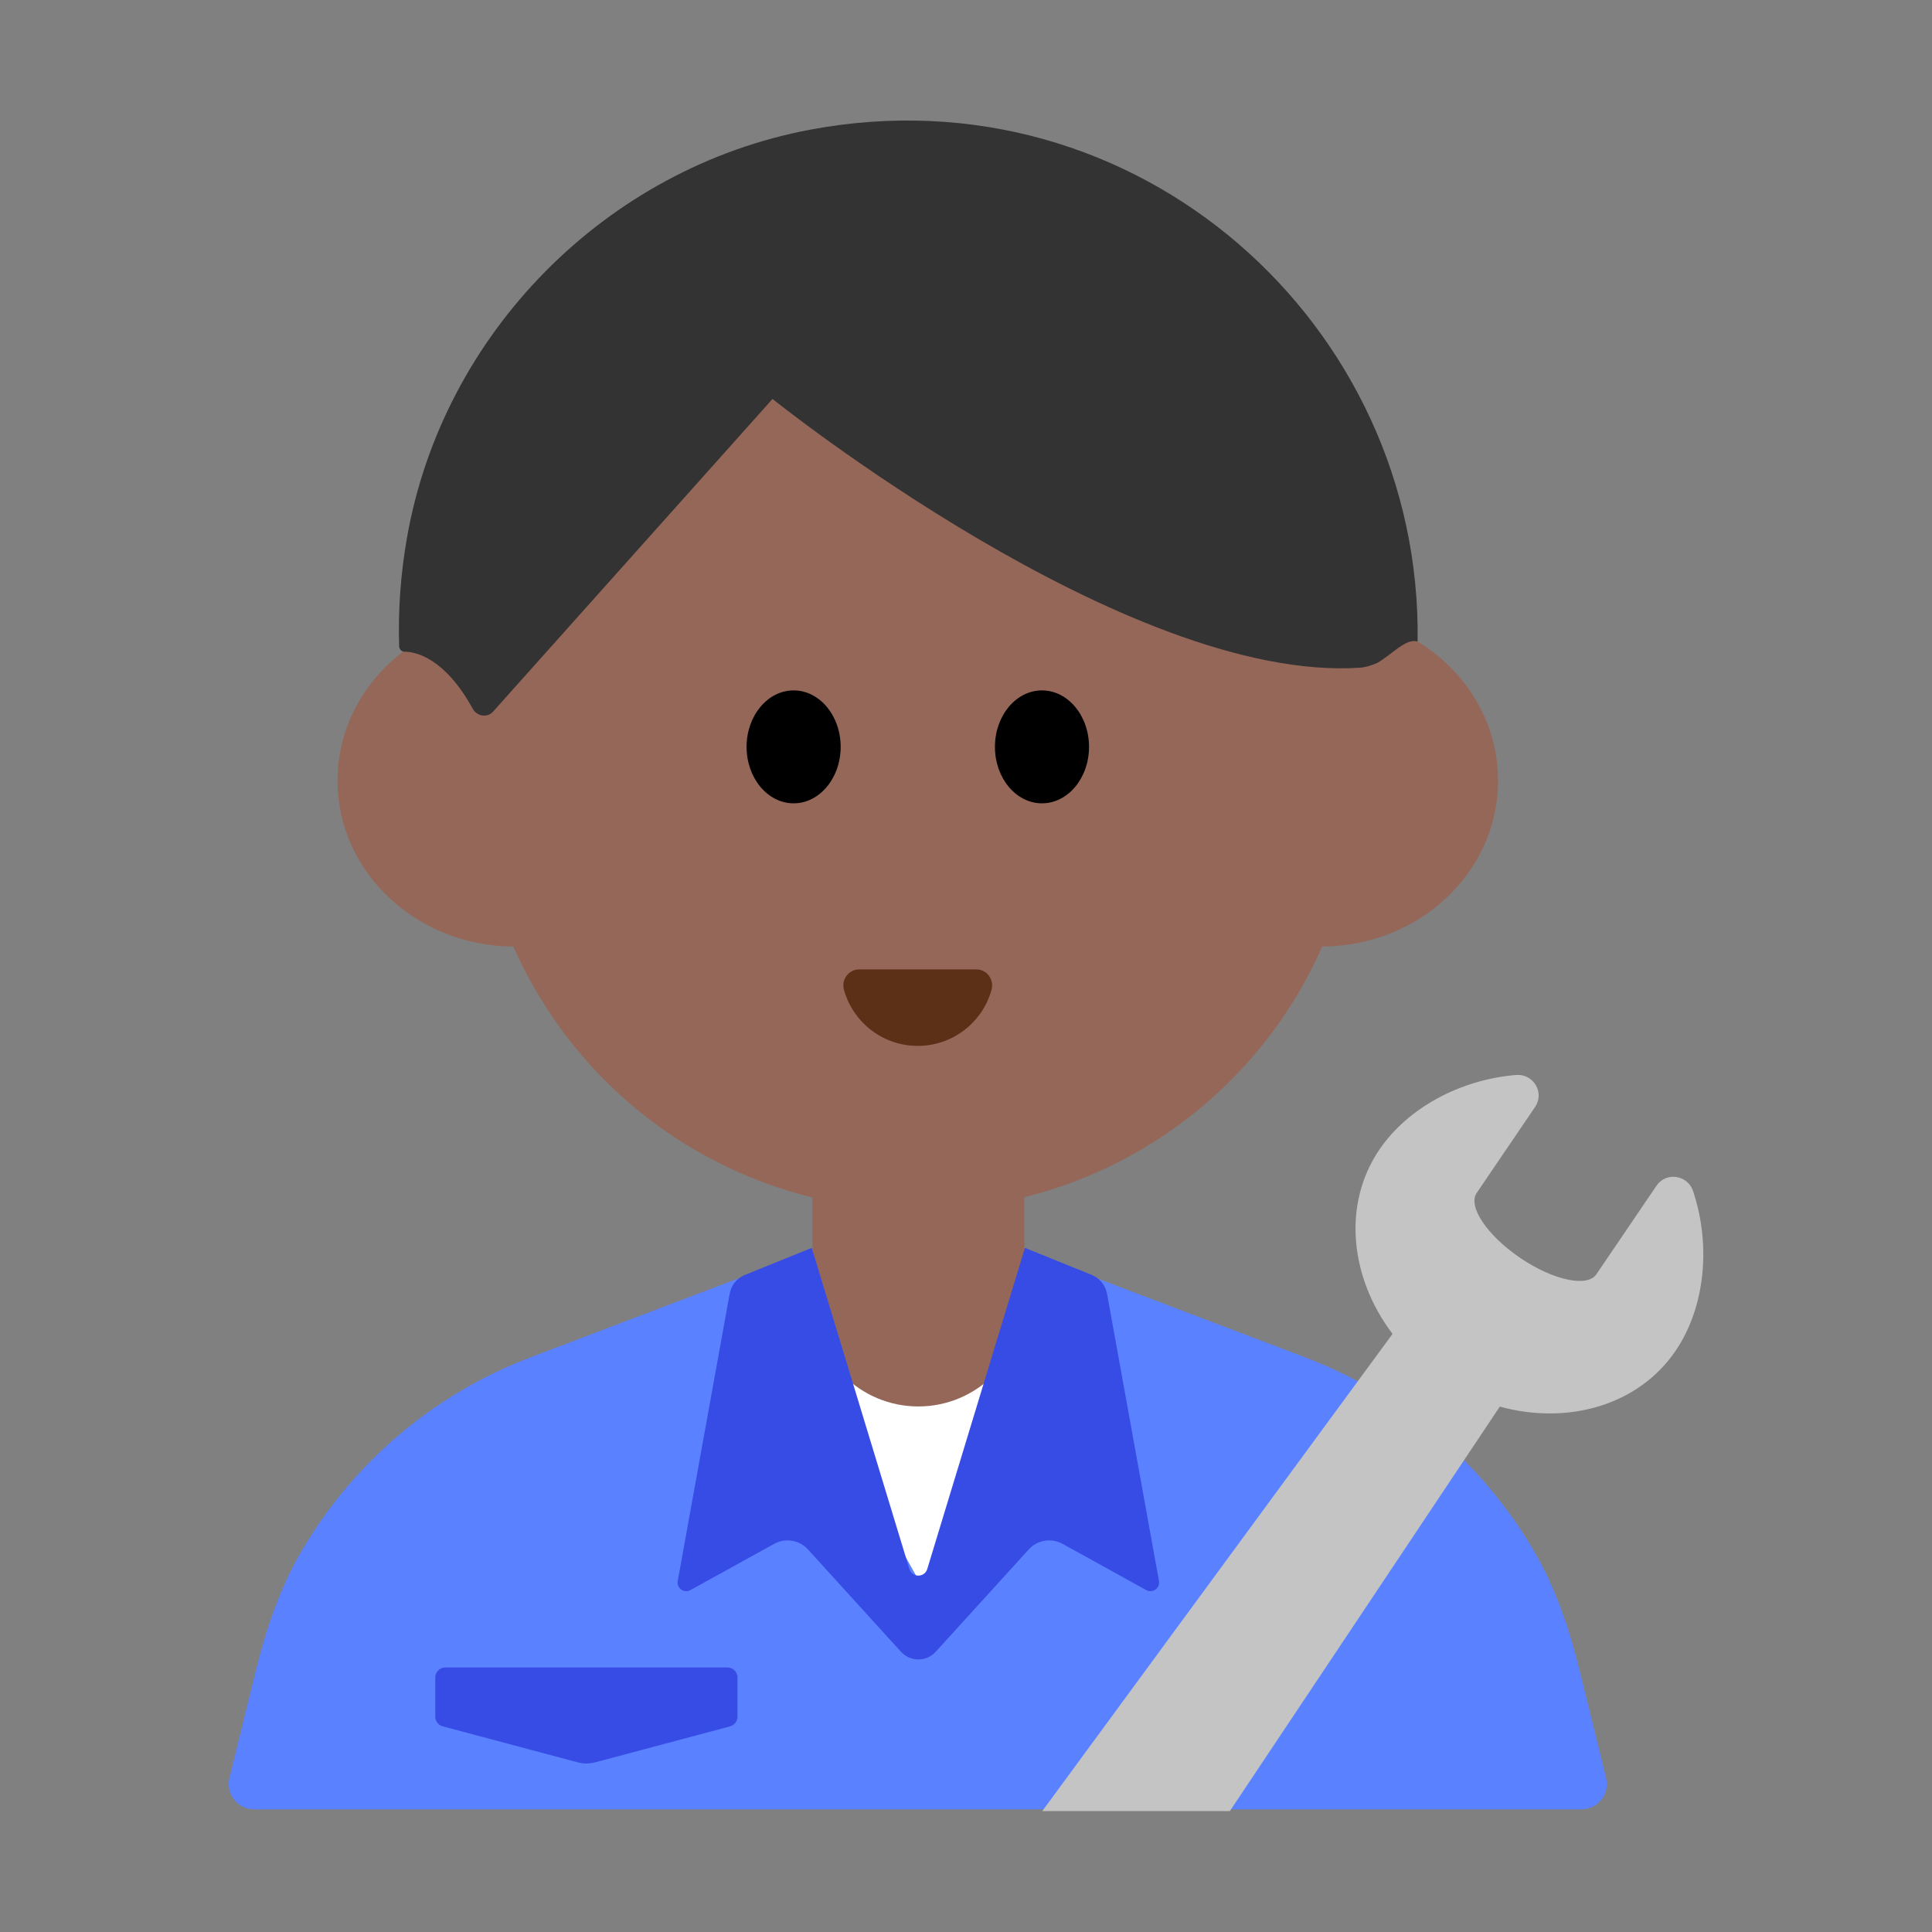 <?xml version="1.0" encoding="UTF-8"?><svg id="Layer_1" xmlns="http://www.w3.org/2000/svg" viewBox="0 0 40 40"><rect x="0" y="0" width="40" height="40" fill="#808080" stroke="none"/><g><path d="M27.027,28.105l-4.21-1.599c-2.458-.934-5.172-.934-7.63,0l-4.21,1.599c-2.026,.77-3.704,2.215-4.767,4.067-.436,.76-.712,1.601-.921,2.451l-.538,2.187c-.081,.331,.169,.65,.509,.65h27.483c.34,0,.591-.319,.509-.65l-.538-2.187c-.209-.851-.485-1.691-.921-2.451-1.063-1.852-2.74-3.297-4.767-4.067Z" style="fill:#5a81ff;"/><polygon points="16.629 28.43 21.573 28.43 19.101 32.864 16.629 28.43" style="fill:#fff;"/><g><circle cx="19.002" cy="15.905" r="9.151" style="fill:#956759;"/><g><ellipse cx="10.651" cy="16.162" rx="3.663" ry="3.436" style="fill:#956759;"/><ellipse cx="27.353" cy="16.162" rx="3.663" ry="3.436" style="fill:#956759;"/></g><path d="M29.35,13.282c.097-6.562-5.804-11.866-12.572-10.598-4.227,.791-7.61,4.213-8.352,8.449-.134,.764-.185,1.516-.162,2.249,.002,.058,.048,.11,.107,.11,.234,.002,.832,.122,1.416,1.181,.088,.159,.302,.195,.423,.059l5.784-6.472s7.328,5.885,12.164,5.564c.107-.007,.229-.044,.351-.096,.322-.182,.593-.518,.841-.446Z" style="fill:#333;"/><g><ellipse cx="16.431" cy="15.463" rx=".974" ry="1.169"/><ellipse cx="21.573" cy="15.463" rx=".974" ry="1.169"/></g><path d="M20.213,20.07c.219,0,.374,.21,.316,.421-.184,.67-.799,1.163-1.528,1.163s-1.343-.492-1.528-1.163c-.058-.211,.097-.421,.316-.421h2.423Z" style="fill:#5c2f17;"/></g><path d="M16.819,22.76h4.388v4.165c0,1.211-.983,2.194-2.194,2.194h0c-1.211,0-2.194-.983-2.194-2.194v-4.165h0Z" style="fill:#956759;"/><path d="M22.919,26.785c-.03-.168-.142-.311-.298-.382l-1.401-.567-2.023,6.652c-.058,.178-.31,.178-.368,0l-2.023-6.652-1.401,.567c-.156,.071-.267,.213-.298,.382l-1.075,5.947c-.027,.149,.131,.262,.263,.189l1.732-.957c.233-.129,.523-.08,.702,.116l1.925,2.118c.193,.212,.526,.212,.719,0l1.925-2.118c.179-.197,.469-.245,.702-.116l1.732,.957c.132,.073,.29-.04,.263-.189l-1.075-5.947Z" style="fill:#374be5;"/><path d="M25.464,37.495l5.588-8.373c1.406,.387,2.871-.024,3.64-1.156,.61-.898,.737-2.179,.362-3.304-.112-.337-.558-.407-.758-.113l-1.245,1.834c-.188,.276-.895,.124-1.579-.341s-1.087-1.066-.899-1.343l1.209-1.78c.202-.297-.034-.692-.392-.663-1.146,.094-2.239,.674-2.831,1.545-.771,1.134-.61,2.651,.272,3.816l-7.251,9.879h3.884Z" style="fill:#c4c4c4;"/><path d="M15.116,35.742l-2.789,.744c-.122,.033-.25,.033-.372,0l-2.789-.744c-.091-.024-.154-.106-.154-.2v-.812c0-.115,.093-.207,.207-.207h5.843c.115,0,.207,.093,.207,.207v.812c0,.094-.063,.176-.154,.2Z" style="fill:#374be5;"/></g><rect y="-.005" width="40" height="40" style="fill:none;"/></svg>